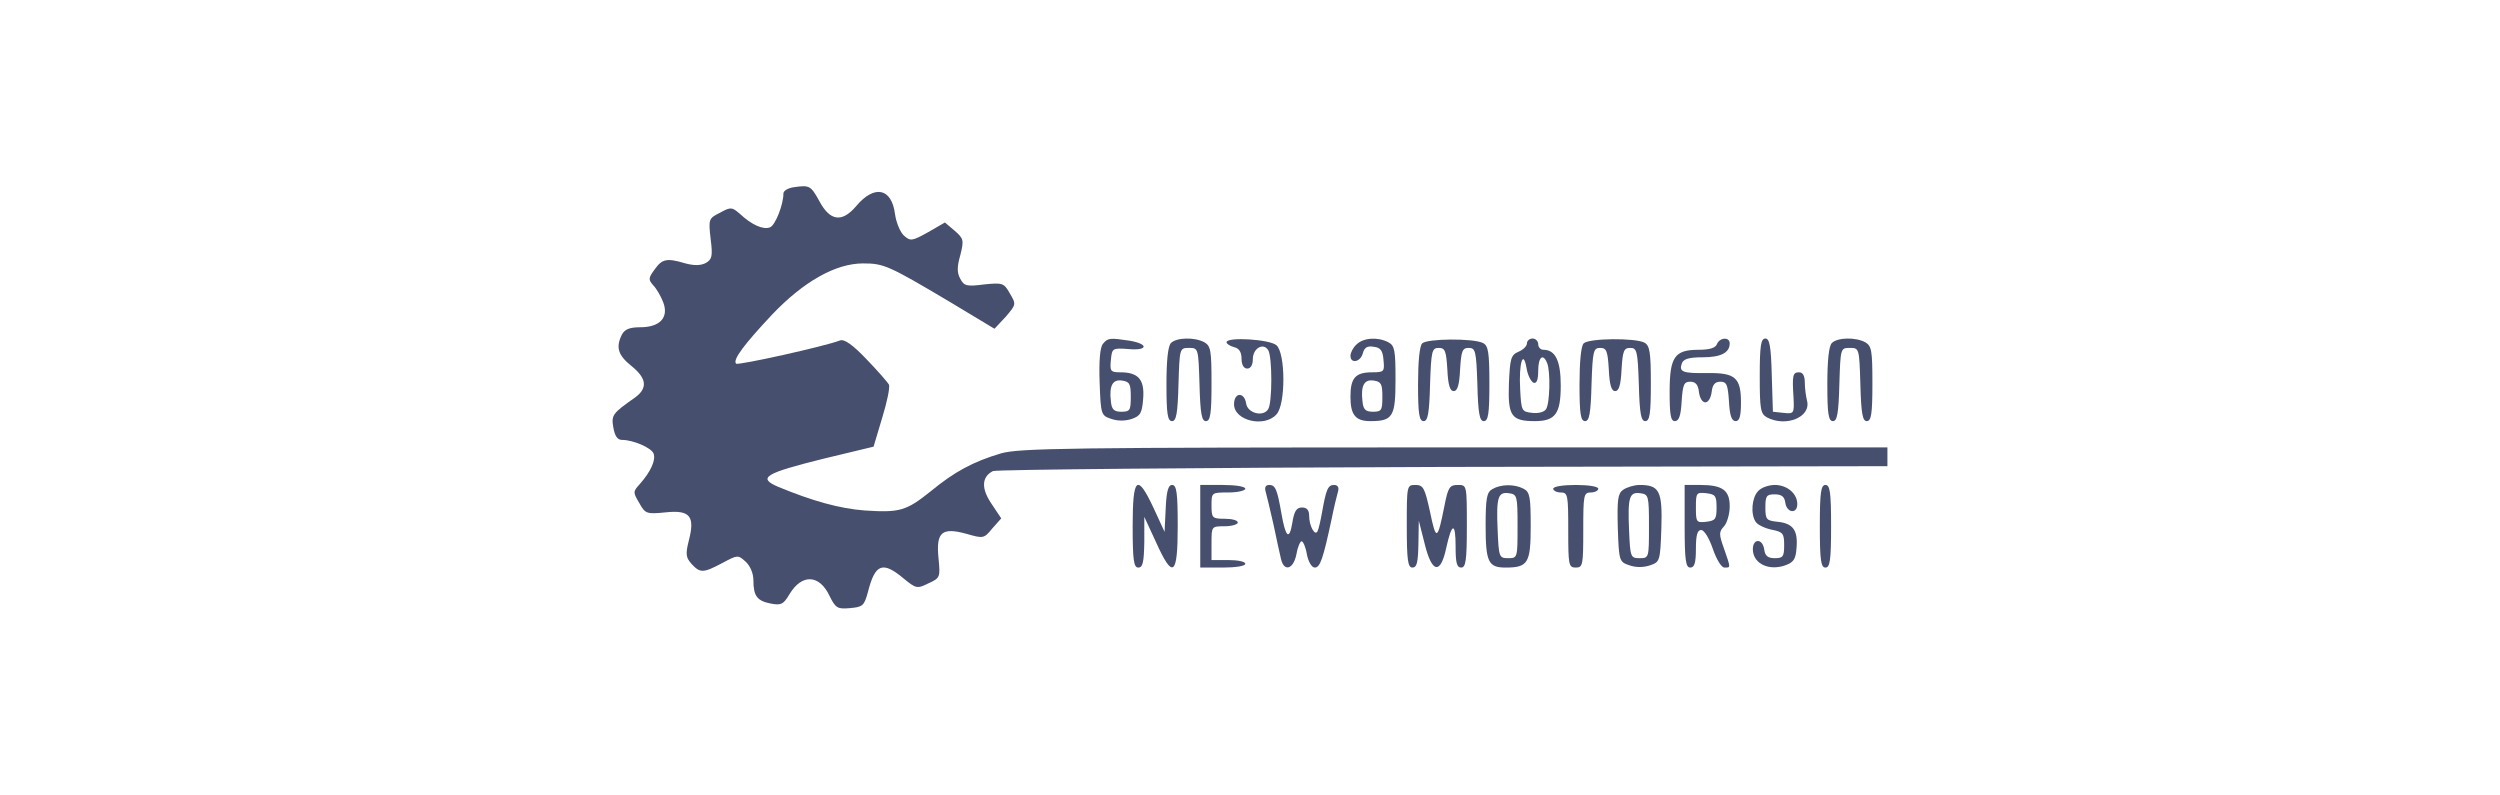 <svg width="302" height="96" viewBox="0 0 302 96" fill="none" xmlns="http://www.w3.org/2000/svg">
<path d="M95.911 22.613C95.185 22.703 94.641 23.066 94.641 23.338C94.641 24.744 93.643 27.239 93.008 27.466C92.191 27.784 90.785 27.149 89.379 25.833C88.426 25.017 88.29 24.971 86.975 25.697C85.614 26.377 85.569 26.468 85.841 28.827C86.113 30.959 86.022 31.322 85.251 31.775C84.616 32.093 83.845 32.093 82.802 31.821C80.534 31.14 79.989 31.276 79.082 32.546C78.311 33.59 78.311 33.771 78.901 34.452C79.309 34.86 79.853 35.812 80.125 36.538C80.806 38.353 79.717 39.532 77.358 39.532C76.088 39.532 75.499 39.759 75.136 40.394C74.365 41.936 74.637 42.889 76.27 44.204C78.129 45.701 78.266 46.88 76.723 48.014C74.002 49.919 73.82 50.146 74.093 51.643C74.274 52.686 74.591 53.14 75.136 53.14C76.497 53.14 78.674 54.093 78.946 54.773C79.263 55.59 78.583 56.996 77.313 58.447C76.451 59.4 76.451 59.445 77.222 60.761C77.948 62.076 78.129 62.121 80.397 61.895C83.346 61.577 83.981 62.348 83.21 65.297C82.802 66.93 82.847 67.338 83.527 68.109C84.571 69.243 84.934 69.243 87.247 68.018C89.107 67.02 89.152 67.02 90.059 67.837C90.649 68.381 91.012 69.288 91.012 70.105C91.012 72.01 91.466 72.6 93.144 72.917C94.368 73.144 94.641 73.008 95.367 71.783C96.863 69.288 98.995 69.379 100.22 72.01C100.946 73.462 101.173 73.597 102.669 73.462C104.212 73.325 104.393 73.189 104.847 71.511C105.709 68.109 106.616 67.746 109.156 69.878C110.653 71.103 110.789 71.148 112.15 70.468C113.556 69.833 113.601 69.742 113.375 67.474C113.057 64.299 113.737 63.664 116.731 64.48C118.772 65.07 118.863 65.07 119.861 63.845L120.95 62.62L119.77 60.851C118.5 58.992 118.591 57.585 119.952 56.905C120.36 56.724 144.855 56.497 174.339 56.406L228 56.315V55.181V54.047H175.7C128.933 54.047 123.127 54.138 120.904 54.773C117.548 55.771 115.28 56.996 112.422 59.354C109.474 61.713 108.702 61.94 104.484 61.668C101.445 61.441 98.179 60.534 94.006 58.81C91.466 57.721 92.373 57.177 99.494 55.408L105.527 53.956L106.57 50.464C107.16 48.559 107.523 46.79 107.387 46.472C107.251 46.2 106.026 44.794 104.665 43.388C103.032 41.664 101.989 40.938 101.49 41.12C99.63 41.845 89.152 44.159 88.925 43.932C88.472 43.478 89.878 41.618 93.28 37.99C97.09 33.998 100.946 31.821 104.257 31.821C106.752 31.821 107.296 32.047 114.781 36.493L120.133 39.713L121.494 38.262C122.764 36.765 122.764 36.765 121.993 35.45C121.267 34.179 121.131 34.134 118.863 34.361C116.777 34.633 116.459 34.542 116.005 33.681C115.597 32.955 115.597 32.229 116.005 30.823C116.459 29.008 116.414 28.827 115.325 27.874L114.146 26.876L112.104 28.056C110.154 29.144 109.972 29.144 109.201 28.464C108.748 28.056 108.249 26.876 108.113 25.833C107.704 22.703 105.618 22.295 103.441 24.881C101.717 26.922 100.265 26.74 98.95 24.245C97.952 22.431 97.771 22.34 95.911 22.613Z" fill="#464F6D"/>
<path d="M133.242 41.528C132.879 41.936 132.743 43.614 132.834 46.154C132.97 50.101 133.016 50.192 134.24 50.6C135.011 50.872 135.919 50.872 136.735 50.6C137.778 50.237 137.96 49.874 138.096 48.15C138.277 45.837 137.506 44.975 135.329 44.975C134.15 44.975 134.059 44.839 134.195 43.478C134.331 42.072 134.376 42.027 136.281 42.163C138.64 42.39 138.822 41.573 136.508 41.165C134.104 40.802 133.832 40.802 133.242 41.528ZM136.599 47.924C136.599 49.556 136.508 49.738 135.465 49.738C134.558 49.738 134.286 49.466 134.195 48.468C133.968 46.563 134.422 45.792 135.556 45.973C136.463 46.109 136.599 46.381 136.599 47.924Z" fill="#464F6D"/>
<path d="M141.453 41.437C141.09 41.8 140.908 43.569 140.908 46.427C140.908 50.01 141.044 50.872 141.589 50.872C142.088 50.872 142.269 49.965 142.36 46.427C142.496 42.072 142.496 42.027 143.63 42.027C144.764 42.027 144.764 42.072 144.9 46.427C144.991 49.965 145.172 50.872 145.671 50.872C146.215 50.872 146.351 50.01 146.351 46.336C146.351 42.344 146.261 41.8 145.49 41.346C144.31 40.711 142.133 40.757 141.453 41.437Z" fill="#464F6D"/>
<path d="M148.166 41.346C148.166 41.528 148.574 41.8 149.073 41.936C149.708 42.072 149.98 42.571 149.98 43.342C149.98 44.068 150.252 44.522 150.661 44.522C151.069 44.522 151.341 44.113 151.341 43.388C151.341 42.072 152.611 41.346 153.201 42.299C153.7 43.115 153.7 48.649 153.201 49.42C152.611 50.418 150.661 49.919 150.525 48.695C150.298 47.334 149.073 47.379 149.073 48.831C149.073 50.827 152.747 51.688 154.199 50.056C155.333 48.831 155.287 42.662 154.199 41.709C153.382 40.983 148.166 40.666 148.166 41.346Z" fill="#464F6D"/>
<path d="M163.861 41.618C163.452 41.981 163.135 42.616 163.135 42.979C163.135 43.977 164.359 43.75 164.632 42.662C164.813 41.981 165.176 41.755 165.947 41.891C166.764 41.981 167.036 42.344 167.126 43.478C167.263 44.884 167.217 44.975 165.766 44.975C163.724 44.975 163.135 45.656 163.135 47.923C163.135 50.101 163.724 50.872 165.539 50.872C168.26 50.872 168.578 50.328 168.578 45.882C168.578 42.344 168.487 41.755 167.716 41.346C166.401 40.666 164.677 40.802 163.861 41.618ZM166.99 47.923C166.99 49.556 166.9 49.738 165.856 49.738C164.949 49.738 164.677 49.466 164.586 48.468C164.359 46.563 164.813 45.792 165.947 45.973C166.854 46.109 166.99 46.381 166.99 47.923Z" fill="#464F6D"/>
<path d="M171.799 41.482C171.481 41.8 171.3 43.75 171.3 46.427C171.3 50.01 171.436 50.872 171.98 50.872C172.479 50.872 172.66 49.965 172.751 46.427C172.887 42.39 172.978 42.027 173.795 42.027C174.566 42.027 174.702 42.39 174.838 44.612C174.929 46.517 175.155 47.243 175.609 47.243C176.063 47.243 176.289 46.517 176.38 44.612C176.516 42.39 176.652 42.027 177.423 42.027C178.24 42.027 178.331 42.39 178.467 46.427C178.557 49.965 178.739 50.872 179.238 50.872C179.782 50.872 179.918 50.01 179.918 46.336C179.918 42.526 179.782 41.755 179.147 41.437C177.968 40.847 172.388 40.893 171.799 41.482Z" fill="#464F6D"/>
<path d="M184.454 41.482C184.454 41.8 184.001 42.254 183.456 42.48C182.504 42.889 182.413 43.297 182.277 46.336C182.141 50.237 182.549 50.872 185.407 50.872C187.901 50.872 188.537 49.965 188.537 46.563C188.537 43.614 187.901 42.254 186.45 42.254C186.087 42.254 185.815 41.936 185.815 41.573C185.815 41.21 185.497 40.893 185.135 40.893C184.772 40.893 184.454 41.165 184.454 41.482ZM185.271 46.245C185.633 46.336 185.815 45.882 185.815 44.794C185.815 43.115 186.405 42.616 186.904 43.886C187.312 44.93 187.221 48.74 186.767 49.42C186.541 49.783 185.815 49.965 185.089 49.874C183.819 49.738 183.774 49.647 183.638 47.062C183.456 43.886 184.001 42.117 184.409 44.476C184.545 45.338 184.953 46.109 185.271 46.245Z" fill="#464F6D"/>
<path d="M191.304 41.482C190.986 41.8 190.805 43.75 190.805 46.427C190.805 50.01 190.941 50.872 191.485 50.872C191.984 50.872 192.165 49.965 192.256 46.427C192.392 42.39 192.483 42.027 193.299 42.027C194.071 42.027 194.207 42.39 194.343 44.612C194.433 46.517 194.66 47.243 195.114 47.243C195.567 47.243 195.794 46.517 195.885 44.612C196.021 42.39 196.157 42.027 196.928 42.027C197.745 42.027 197.835 42.39 197.971 46.427C198.062 49.965 198.244 50.872 198.743 50.872C199.287 50.872 199.423 50.01 199.423 46.336C199.423 42.526 199.287 41.755 198.652 41.392C197.518 40.802 191.939 40.847 191.304 41.482Z" fill="#464F6D"/>
<path d="M207.406 41.573C207.225 42.027 206.545 42.254 205.184 42.254C202.281 42.254 201.691 43.115 201.691 47.379C201.691 50.146 201.827 50.872 202.326 50.872C202.825 50.872 203.052 50.191 203.143 48.468C203.279 46.472 203.415 46.109 204.186 46.109C204.821 46.109 205.138 46.472 205.229 47.334C205.32 48.06 205.637 48.604 206 48.604C206.363 48.604 206.681 48.06 206.771 47.334C206.862 46.472 207.18 46.109 207.815 46.109C208.586 46.109 208.722 46.472 208.858 48.468C208.949 50.191 209.175 50.872 209.674 50.872C210.128 50.872 210.31 50.282 210.31 48.649C210.31 45.61 209.629 45.02 206.227 45.066C203.233 45.111 202.78 44.93 203.188 43.841C203.415 43.342 204.095 43.161 205.683 43.161C207.86 43.161 208.949 42.616 208.949 41.482C208.949 40.666 207.724 40.757 207.406 41.573Z" fill="#464F6D"/>
<path d="M212.578 45.429C212.578 49.42 212.668 49.965 213.439 50.418C215.753 51.643 218.792 50.373 218.293 48.422C218.157 47.878 218.021 46.926 218.021 46.2C218.021 45.429 217.794 44.975 217.34 44.975C216.569 44.975 216.479 45.293 216.66 48.06C216.751 49.965 216.705 50.01 215.435 49.874L214.165 49.738L214.029 45.293C213.938 41.8 213.757 40.893 213.258 40.893C212.714 40.893 212.578 41.755 212.578 45.429Z" fill="#464F6D"/>
<path d="M221.287 41.437C220.924 41.8 220.742 43.569 220.742 46.427C220.742 50.01 220.879 50.872 221.423 50.872C221.922 50.872 222.103 49.965 222.194 46.427C222.33 42.072 222.33 42.027 223.464 42.027C224.598 42.027 224.598 42.072 224.734 46.427C224.825 49.965 225.006 50.872 225.505 50.872C226.05 50.872 226.186 50.01 226.186 46.336C226.186 42.344 226.095 41.8 225.324 41.346C224.144 40.711 221.967 40.757 221.287 41.437Z" fill="#464F6D"/>
<path d="M136.826 63.573C136.826 67.701 136.962 68.562 137.506 68.562C138.051 68.562 138.187 67.927 138.232 65.478V62.439L139.638 65.478C141.679 70.014 142.269 69.606 142.269 63.573C142.269 59.49 142.133 58.583 141.589 58.583C141.135 58.583 140.908 59.309 140.818 61.396L140.681 64.253L139.366 61.396C137.37 57.132 136.826 57.585 136.826 63.573Z" fill="#464F6D"/>
<path d="M144.991 63.573V68.562H147.712C149.209 68.562 150.434 68.381 150.434 68.109C150.434 67.837 149.527 67.655 148.393 67.655H146.351V65.614C146.351 63.573 146.351 63.573 147.939 63.573C148.801 63.573 149.527 63.346 149.527 63.119C149.527 62.847 148.801 62.666 147.939 62.666C146.442 62.666 146.351 62.575 146.351 61.078C146.351 59.49 146.351 59.49 148.393 59.49C149.527 59.49 150.434 59.264 150.434 59.037C150.434 58.765 149.209 58.583 147.712 58.583H144.991V63.573Z" fill="#464F6D"/>
<path d="M152.883 59.354C153.019 59.808 153.428 61.577 153.836 63.346C154.199 65.07 154.607 66.975 154.743 67.519C155.106 69.107 156.24 68.789 156.603 66.975C156.739 66.113 157.057 65.387 157.238 65.387C157.419 65.387 157.737 66.113 157.873 66.975C158.054 67.882 158.463 68.562 158.826 68.562C159.461 68.562 159.823 67.565 160.867 62.666C161.139 61.305 161.502 59.808 161.638 59.354C161.774 58.855 161.593 58.583 161.139 58.583C160.413 58.583 160.186 59.128 159.687 61.985C159.506 62.983 159.279 63.981 159.143 64.208C158.826 64.752 158.145 63.528 158.145 62.303C158.145 61.622 157.873 61.305 157.283 61.305C156.603 61.305 156.331 61.758 156.104 63.21C155.741 65.342 155.287 64.888 154.788 61.985C154.29 59.128 154.063 58.583 153.337 58.583C152.883 58.583 152.747 58.855 152.883 59.354Z" fill="#464F6D"/>
<path d="M169.939 63.573C169.939 67.701 170.075 68.562 170.619 68.562C171.164 68.562 171.3 67.927 171.345 65.705L171.39 62.892L172.116 65.75C172.978 69.243 174.021 69.424 174.702 66.204C175.382 63.119 175.836 63.029 175.836 65.977C175.836 67.973 175.972 68.562 176.516 68.562C177.06 68.562 177.196 67.701 177.196 63.573C177.196 58.583 177.196 58.583 176.108 58.583C175.11 58.583 174.928 58.855 174.475 61.169C173.658 65.297 173.477 65.387 172.751 61.849C172.116 58.946 171.935 58.583 170.982 58.583C169.939 58.583 169.939 58.674 169.939 63.573Z" fill="#464F6D"/>
<path d="M180.281 59.082C179.601 59.445 179.464 60.216 179.464 63.482C179.464 67.882 179.782 68.562 181.869 68.562C184.59 68.562 184.908 68.018 184.908 63.573C184.908 60.035 184.817 59.445 184.046 59.037C182.912 58.447 181.279 58.492 180.281 59.082ZM183.32 63.573C183.32 67.383 183.32 67.428 182.186 67.428C181.097 67.428 181.052 67.292 180.916 64.072C180.735 60.035 180.961 59.4 182.277 59.581C183.275 59.717 183.32 59.899 183.32 63.573Z" fill="#464F6D"/>
<path d="M187.629 59.037C187.629 59.264 188.038 59.49 188.537 59.49C189.398 59.49 189.444 59.808 189.444 64.026C189.444 68.245 189.489 68.562 190.351 68.562C191.213 68.562 191.258 68.245 191.258 64.026C191.258 59.808 191.304 59.49 192.165 59.49C192.664 59.49 193.073 59.264 193.073 59.037C193.073 58.765 191.848 58.583 190.351 58.583C188.854 58.583 187.629 58.765 187.629 59.037Z" fill="#464F6D"/>
<path d="M196.066 59.173C195.431 59.627 195.341 60.352 195.431 63.8C195.567 67.791 195.613 67.882 196.838 68.29C197.609 68.562 198.516 68.562 199.332 68.29C200.512 67.882 200.557 67.791 200.693 63.8C200.829 59.309 200.466 58.583 198.062 58.583C197.427 58.583 196.52 58.855 196.066 59.173ZM199.196 63.573C199.196 67.383 199.196 67.428 198.062 67.428C196.974 67.428 196.928 67.293 196.792 64.072C196.611 60.035 196.838 59.4 198.153 59.581C199.151 59.717 199.196 59.899 199.196 63.573Z" fill="#464F6D"/>
<path d="M203.505 63.573C203.505 67.701 203.642 68.562 204.186 68.562C204.685 68.562 204.866 68.018 204.866 66.294C204.866 64.616 205.048 64.026 205.501 64.026C205.864 64.026 206.454 64.979 206.908 66.294C207.361 67.61 207.951 68.562 208.314 68.562C209.085 68.562 209.085 68.653 208.268 66.294C207.633 64.525 207.633 64.253 208.268 63.573C208.631 63.165 208.949 62.076 208.949 61.169C208.949 59.218 208.087 58.583 205.365 58.583H203.505V63.573ZM207.361 61.305C207.361 62.711 207.225 62.892 206.136 63.029C204.912 63.165 204.866 63.074 204.866 61.305C204.866 59.536 204.912 59.445 206.136 59.581C207.225 59.717 207.361 59.899 207.361 61.305Z" fill="#464F6D"/>
<path d="M212.396 59.309C211.625 60.08 211.444 62.076 212.079 63.029C212.305 63.392 213.167 63.8 213.984 63.981C215.39 64.253 215.526 64.435 215.526 65.841C215.526 67.247 215.39 67.429 214.392 67.429C213.575 67.429 213.213 67.156 213.122 66.385C212.895 64.888 211.58 65.07 211.761 66.612C211.943 68.154 213.757 68.971 215.662 68.29C216.66 67.928 216.932 67.565 217.023 66.159C217.204 64.027 216.569 63.21 214.709 63.029C213.394 62.893 213.258 62.757 213.258 61.305C213.258 59.899 213.394 59.717 214.392 59.717C215.208 59.717 215.571 59.989 215.662 60.715C215.844 61.985 217.114 62.121 217.114 60.897C217.114 59.627 215.889 58.583 214.392 58.583C213.666 58.583 212.759 58.901 212.396 59.309Z" fill="#464F6D"/>
<path d="M219.835 63.573C219.835 67.701 219.971 68.562 220.516 68.562C221.06 68.562 221.196 67.701 221.196 63.573C221.196 59.445 221.06 58.583 220.516 58.583C219.971 58.583 219.835 59.445 219.835 63.573Z" fill="#464F6D"/>
</svg>
